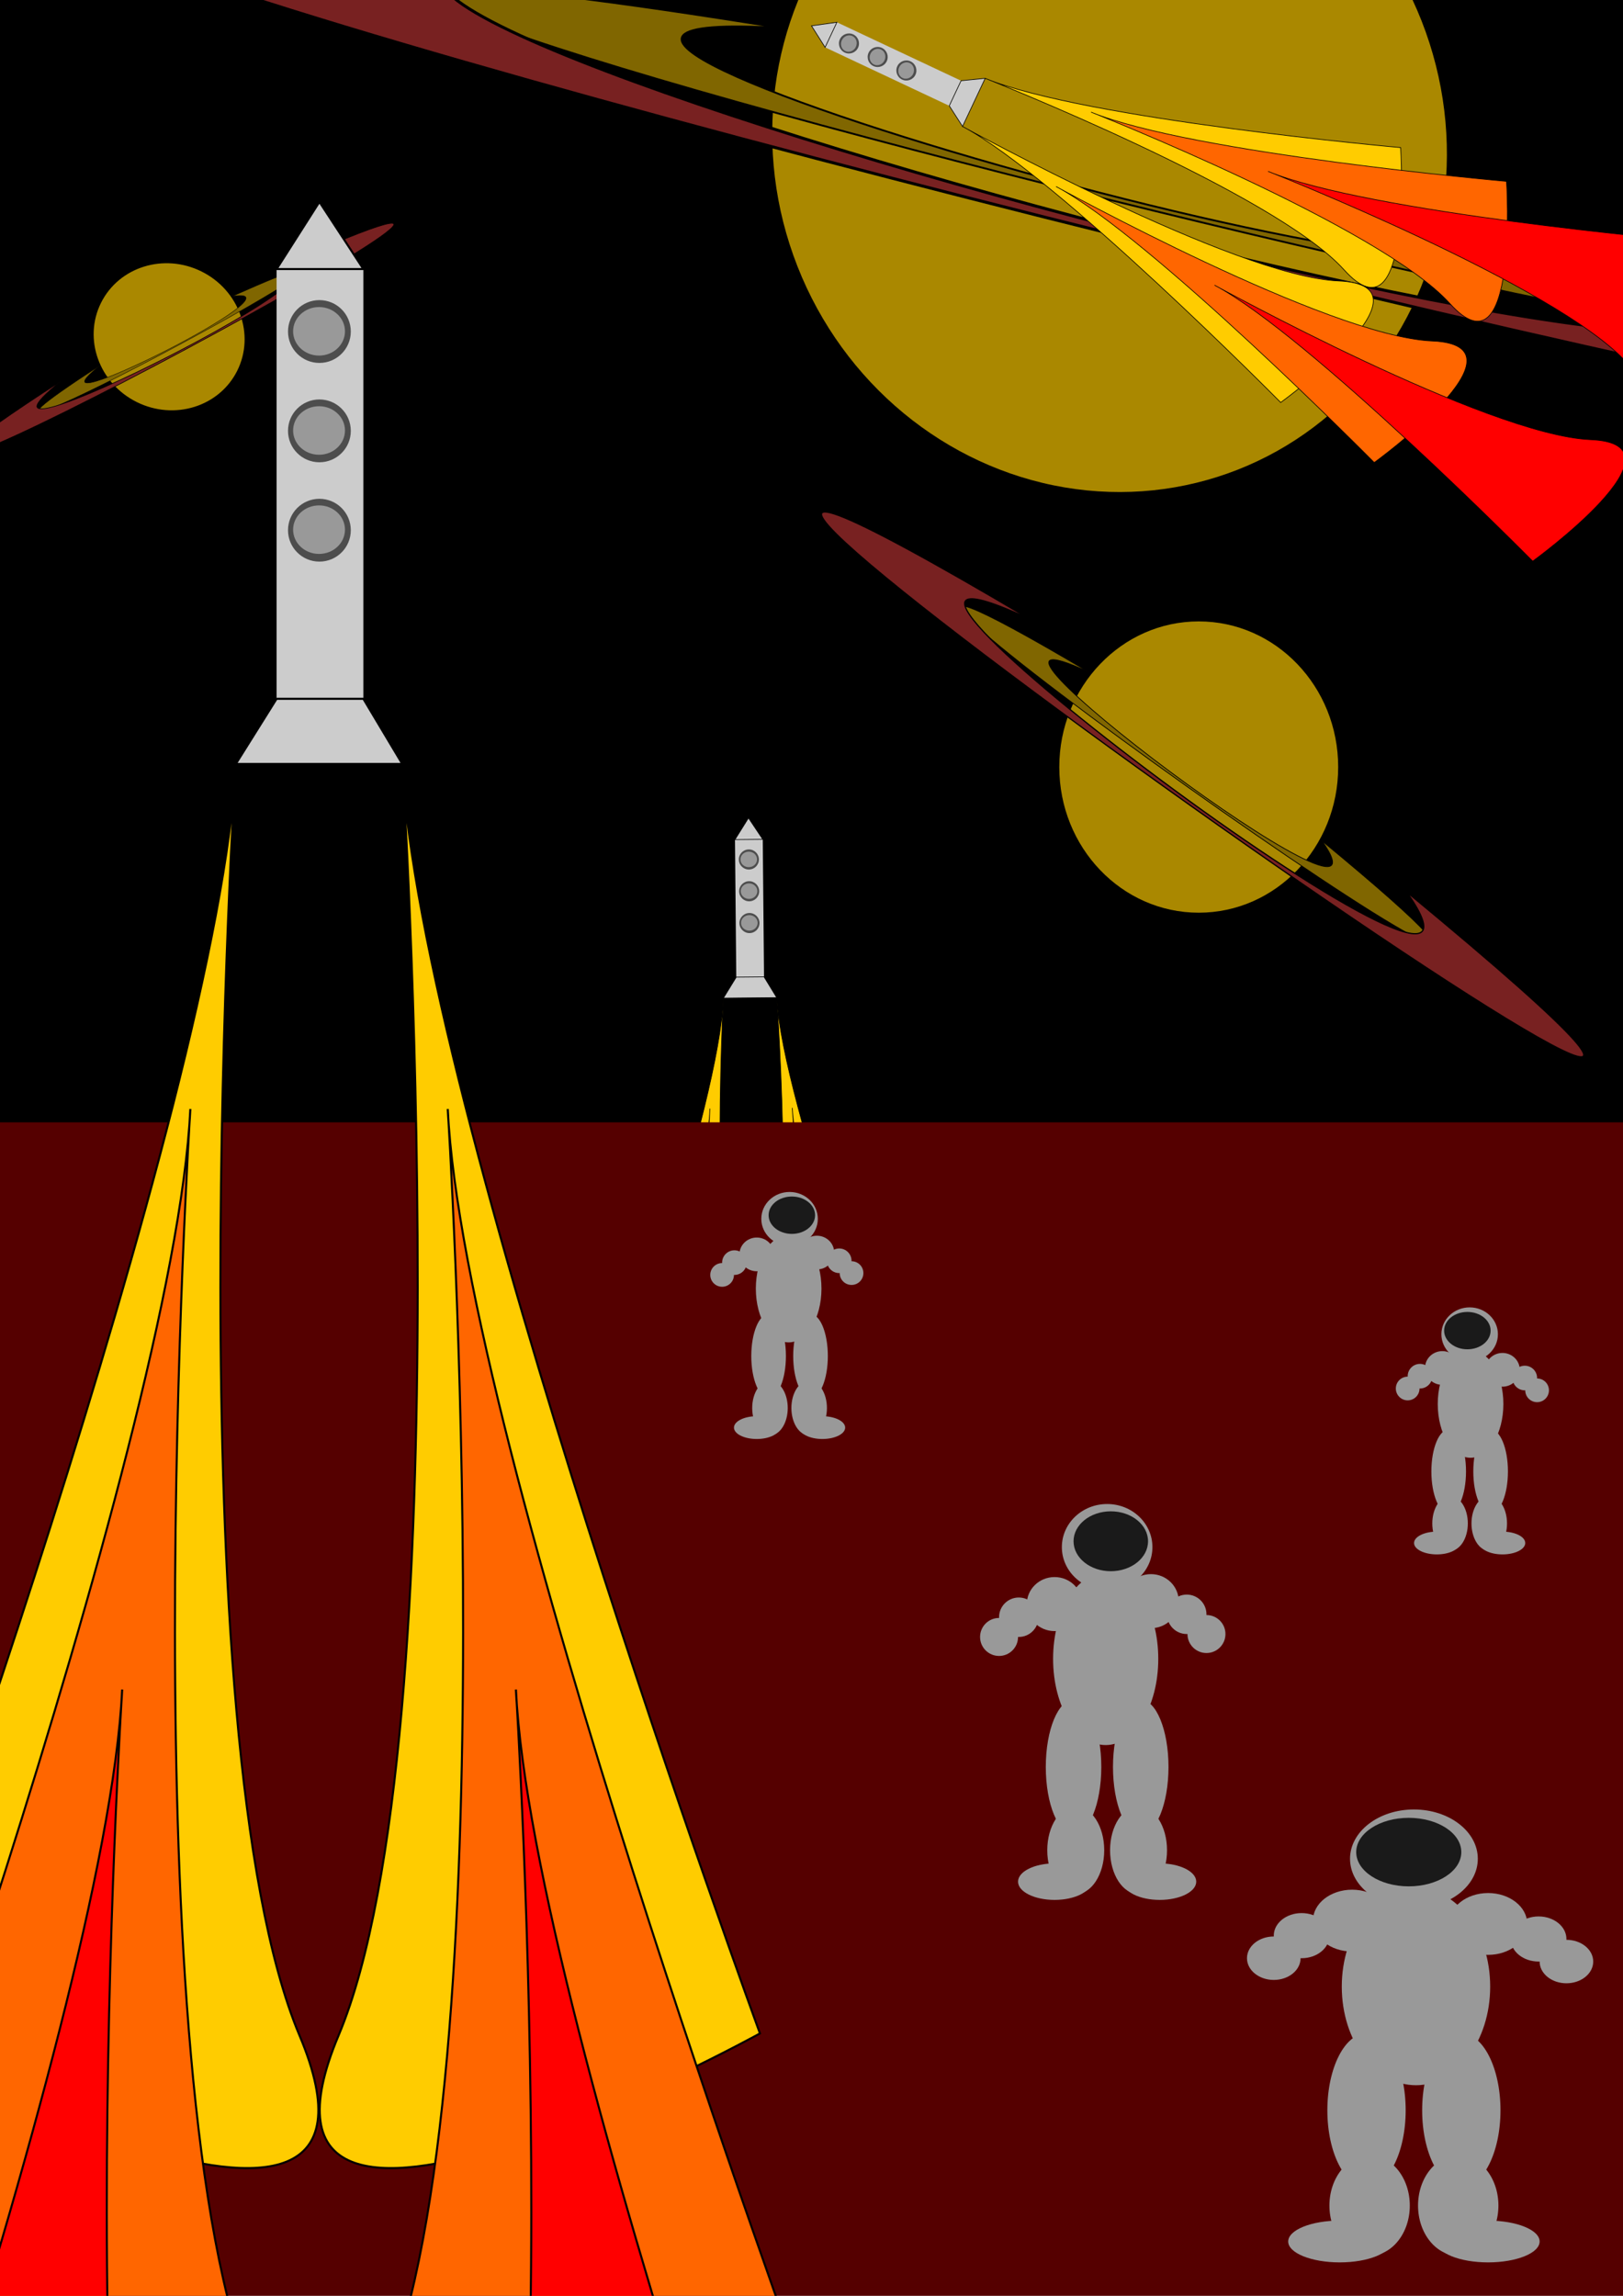 <?xml version="1.0" encoding="UTF-8" standalone="no"?>
<!-- Created with Inkscape (http://www.inkscape.org/) -->

<svg
   xmlns:dc="http://purl.org/dc/elements/1.1/"
   xmlns:cc="http://creativecommons.org/ns#"
   xmlns:rdf="http://www.w3.org/1999/02/22-rdf-syntax-ns#"
   xmlns:svg="http://www.w3.org/2000/svg"
   xmlns="http://www.w3.org/2000/svg"
   xmlns:sodipodi="http://sodipodi.sourceforge.net/DTD/sodipodi-0.dtd"
   xmlns:inkscape="http://www.inkscape.org/namespaces/inkscape"
   width="210mm"
   height="297mm"
   viewBox="0 0 210 297"
   version="1.1"
   id="svg8"
   inkscape:version="0.92.4 (5da689c313, 2019-01-14)"
   sodipodi:docname="000_3.svg">
  <defs
     id="defs2" />
  <sodipodi:namedview
     id="base"
     pagecolor="#ffffff"
     bordercolor="#666666"
     borderopacity="1.0"
     inkscape:pageopacity="0.0"
     inkscape:pageshadow="2"
     inkscape:zoom="0.98994949"
     inkscape:cx="586.7648"
     inkscape:cy="446.28692"
     inkscape:document-units="mm"
     inkscape:current-layer="layer1"
     showgrid="false"
     inkscape:window-width="1920"
     inkscape:window-height="1018"
     inkscape:window-x="-8"
     inkscape:window-y="-8"
     inkscape:window-maximized="1" />
  <g
     inkscape:label="Layer 1"
     inkscape:groupmode="layer"
     id="layer1">
    <rect
       id="rect12"
       width="213.816"
       height="178.803"
       x="-1.069"
       y="-1.273"
       style="stroke-width:0.265;fill:#000000" />
    <g
       id="g3447"
       transform="matrix(0.837,-0.329,0.329,0.837,-2.462,8.139)">
      <ellipse
         ry="50.38"
         rx="48.242"
         cy="70.222"
         cx="146.865"
         id="ellipse3441"
         style="fill:#aa8800;stroke-width:0.265" />
      <path
         sodipodi:nodetypes="ccc"
         inkscape:connector-curvature="0"
         id="path3443"
         d="M 109.046,37.481 C 45.436,7.814 220.23,139.311 189.494,95.746 351.192,229.381 -68.421,-67.556 109.046,37.481 Z"
         style="fill:#806600;stroke:#000000;stroke-width:0.265px;stroke-linecap:butt;stroke-linejoin:miter;stroke-opacity:1" />
      <path
         style="fill:#782121;stroke:#000000;stroke-width:0.428px;stroke-linecap:butt;stroke-linejoin:miter;stroke-opacity:1"
         d="M 88.628,19.154 C -14.299,-28.85 268.534,183.923 218.8,113.431 480.442,329.664 -198.529,-150.805 88.628,19.154 Z"
         id="path3445"
         inkscape:connector-curvature="0"
         sodipodi:nodetypes="ccc" />
    </g>
    <g
       transform="matrix(0.136,-0.289,0.289,0.136,81.847,6.29)"
       id="g3393">
      <g
         id="g3375">
        <rect
           y="70.355"
           x="33.676"
           height="55.592"
           width="11.225"
           id="rect3357"
           style="fill:#cccccc;stroke-width:0.265" />
        <path
           inkscape:connector-curvature="0"
           id="path3359"
           d="m 33.676,125.948 -5.28,8.428 h 21.545 l -5.039,-8.428 H 33.676"
           style="fill:#cccccc;stroke:#000000;stroke-width:0.265px;stroke-linecap:butt;stroke-linejoin:miter;stroke-opacity:1" />
        <path
           inkscape:connector-curvature="0"
           id="path3361"
           d="M 33.676,70.355 H 44.901 L 39.215,61.663 Z"
           style="fill:#cccccc;stroke:#000000;stroke-width:0.265px;stroke-linecap:butt;stroke-linejoin:miter;stroke-opacity:1" />
        <circle
           r="4.063"
           cy="78.435"
           cx="39.215"
           id="circle3363"
           style="fill:#4d4d4d;stroke-width:0.265" />
        <circle
           style="fill:#4d4d4d;stroke-width:0.265"
           id="circle3365"
           cx="39.215"
           cy="91.286"
           r="4.063" />
        <circle
           r="4.063"
           cy="104.138"
           cx="39.215"
           id="circle3367"
           style="fill:#4d4d4d;stroke-width:0.265" />
        <ellipse
           ry="3.139"
           rx="3.355"
           cy="78.409"
           cx="39.168"
           id="ellipse3369"
           style="fill:#999999;stroke-width:0.345" />
        <ellipse
           style="fill:#999999;stroke-width:0.345"
           id="ellipse3371"
           cx="39.168"
           cy="91.238"
           rx="3.355"
           ry="3.139" />
        <ellipse
           ry="3.139"
           rx="3.355"
           cy="104.067"
           cx="39.168"
           id="ellipse3373"
           style="fill:#999999;stroke-width:0.345" />
      </g>
      <g
         id="g3383">
        <path
           inkscape:connector-curvature="0"
           id="path3377"
           d="m 49.94,134.376 c 0,0 8.057,125.741 -8.246,164.495 -16.303,38.754 54.523,-0.267 54.523,-0.267 0,0 -44.178,-120.52 -46.277,-164.228"
           style="fill:#ffcc00;stroke:#000000;stroke-width:0.265px;stroke-linecap:butt;stroke-linejoin:miter;stroke-opacity:1" />
        <path
           style="fill:#ff6600;stroke:#000000;stroke-width:0.265px;stroke-linecap:butt;stroke-linejoin:miter;stroke-opacity:1"
           d="m 55.82,179.01 c 0,0 8.057,125.741 -8.246,164.495 -16.303,38.754 54.523,-0.267 54.523,-0.267 0,0 -44.178,-120.52 -46.277,-164.228"
           id="path3379"
           inkscape:connector-curvature="0" />
        <path
           inkscape:connector-curvature="0"
           id="path3381"
           d="m 64.64,254.112 c 0,0 8.057,125.741 -8.246,164.495 -16.303,38.754 54.523,-0.267 54.523,-0.267 0,0 -44.178,-120.52 -46.277,-164.228"
           style="fill:#ff0000;stroke:#000000;stroke-width:0.265px;stroke-linecap:butt;stroke-linejoin:miter;stroke-opacity:1" />
      </g>
      <g
         id="g3391"
         transform="matrix(-1,0,0,1,78.336,0)">
        <path
           style="fill:#ffcc00;stroke:#000000;stroke-width:0.265px;stroke-linecap:butt;stroke-linejoin:miter;stroke-opacity:1"
           d="m 49.94,134.376 c 0,0 8.057,125.741 -8.246,164.495 -16.303,38.754 54.523,-0.267 54.523,-0.267 0,0 -44.178,-120.52 -46.277,-164.228"
           id="path3385"
           inkscape:connector-curvature="0" />
        <path
           inkscape:connector-curvature="0"
           id="path3387"
           d="m 55.82,179.01 c 0,0 8.057,125.741 -8.246,164.495 -16.303,38.754 54.523,-0.267 54.523,-0.267 0,0 -44.178,-120.52 -46.277,-164.228"
           style="fill:#ff6600;stroke:#000000;stroke-width:0.265px;stroke-linecap:butt;stroke-linejoin:miter;stroke-opacity:1" />
        <path
           style="fill:#ff0000;stroke:#000000;stroke-width:0.265px;stroke-linecap:butt;stroke-linejoin:miter;stroke-opacity:1"
           d="m 64.64,254.112 c 0,0 8.057,125.741 -8.246,164.495 -16.303,38.754 54.523,-0.267 54.523,-0.267 0,0 -44.178,-120.52 -46.277,-164.228"
           id="path3389"
           inkscape:connector-curvature="0" />
      </g>
    </g>
    <g
       id="g3431"
       transform="matrix(0.32,-0.003,0.003,0.32,84.112,86.205)">
      <g
         id="g3413">
        <rect
           style="fill:#cccccc;stroke-width:0.265"
           id="rect3395"
           width="11.225"
           height="55.592"
           x="33.676"
           y="70.355" />
        <path
           style="fill:#cccccc;stroke:#000000;stroke-width:0.265px;stroke-linecap:butt;stroke-linejoin:miter;stroke-opacity:1"
           d="m 33.676,125.948 -5.28,8.428 h 21.545 l -5.039,-8.428 H 33.676"
           id="path3397"
           inkscape:connector-curvature="0" />
        <path
           style="fill:#cccccc;stroke:#000000;stroke-width:0.265px;stroke-linecap:butt;stroke-linejoin:miter;stroke-opacity:1"
           d="M 33.676,70.355 H 44.901 L 39.215,61.663 Z"
           id="path3399"
           inkscape:connector-curvature="0" />
        <circle
           style="fill:#4d4d4d;stroke-width:0.265"
           id="circle3401"
           cx="39.215"
           cy="78.435"
           r="4.063" />
        <circle
           r="4.063"
           cy="91.286"
           cx="39.215"
           id="circle3403"
           style="fill:#4d4d4d;stroke-width:0.265" />
        <circle
           style="fill:#4d4d4d;stroke-width:0.265"
           id="circle3405"
           cx="39.215"
           cy="104.138"
           r="4.063" />
        <ellipse
           style="fill:#999999;stroke-width:0.345"
           id="ellipse3407"
           cx="39.168"
           cy="78.409"
           rx="3.355"
           ry="3.139" />
        <ellipse
           ry="3.139"
           rx="3.355"
           cy="91.238"
           cx="39.168"
           id="ellipse3409"
           style="fill:#999999;stroke-width:0.345" />
        <ellipse
           style="fill:#999999;stroke-width:0.345"
           id="ellipse3411"
           cx="39.168"
           cy="104.067"
           rx="3.355"
           ry="3.139" />
      </g>
      <g
         id="g3421">
        <path
           style="fill:#ffcc00;stroke:#000000;stroke-width:0.265px;stroke-linecap:butt;stroke-linejoin:miter;stroke-opacity:1"
           d="m 49.94,134.376 c 0,0 8.057,125.741 -8.246,164.495 -16.303,38.754 54.523,-0.267 54.523,-0.267 0,0 -44.178,-120.52 -46.277,-164.228"
           id="path3415"
           inkscape:connector-curvature="0" />
        <path
           inkscape:connector-curvature="0"
           id="path3417"
           d="m 55.82,179.01 c 0,0 8.057,125.741 -8.246,164.495 -16.303,38.754 54.523,-0.267 54.523,-0.267 0,0 -44.178,-120.52 -46.277,-164.228"
           style="fill:#ff6600;stroke:#000000;stroke-width:0.265px;stroke-linecap:butt;stroke-linejoin:miter;stroke-opacity:1" />
        <path
           style="fill:#ff0000;stroke:#000000;stroke-width:0.265px;stroke-linecap:butt;stroke-linejoin:miter;stroke-opacity:1"
           d="m 64.64,254.112 c 0,0 8.057,125.741 -8.246,164.495 -16.303,38.754 54.523,-0.267 54.523,-0.267 0,0 -44.178,-120.52 -46.277,-164.228"
           id="path3419"
           inkscape:connector-curvature="0" />
      </g>
      <g
         transform="matrix(-1,0,0,1,78.336,0)"
         id="g3429">
        <path
           inkscape:connector-curvature="0"
           id="path3423"
           d="m 49.94,134.376 c 0,0 8.057,125.741 -8.246,164.495 -16.303,38.754 54.523,-0.267 54.523,-0.267 0,0 -44.178,-120.52 -46.277,-164.228"
           style="fill:#ffcc00;stroke:#000000;stroke-width:0.265px;stroke-linecap:butt;stroke-linejoin:miter;stroke-opacity:1" />
        <path
           style="fill:#ff6600;stroke:#000000;stroke-width:0.265px;stroke-linecap:butt;stroke-linejoin:miter;stroke-opacity:1"
           d="m 55.82,179.01 c 0,0 8.057,125.741 -8.246,164.495 -16.303,38.754 54.523,-0.267 54.523,-0.267 0,0 -44.178,-120.52 -46.277,-164.228"
           id="path3425"
           inkscape:connector-curvature="0" />
        <path
           inkscape:connector-curvature="0"
           id="path3427"
           d="m 64.64,254.112 c 0,0 8.057,125.741 -8.246,164.495 -16.303,38.754 54.523,-0.267 54.523,-0.267 0,0 -44.178,-120.52 -46.277,-164.228"
           style="fill:#ff0000;stroke:#000000;stroke-width:0.265px;stroke-linecap:butt;stroke-linejoin:miter;stroke-opacity:1" />
      </g>
    </g>
    <rect
       style="fill:#550000;stroke-width:0.265"
       id="rect14"
       width="217.023"
       height="153.413"
       x="-2.673"
       y="145.191" />
    <g
       id="g136"
       transform="matrix(0.374,0,0,0.374,100.177,72.967)">
      <ellipse
         ry="50.38"
         rx="48.242"
         cy="70.222"
         cx="146.865"
         id="path125"
         style="fill:#aa8800;stroke-width:0.265" />
      <path
         sodipodi:nodetypes="ccc"
         inkscape:connector-curvature="0"
         id="path129"
         d="M 109.046,37.481 C 45.436,7.814 220.23,139.311 189.494,95.746 351.192,229.381 -68.421,-67.556 109.046,37.481 Z"
         style="fill:#806600;stroke:#000000;stroke-width:0.265px;stroke-linecap:butt;stroke-linejoin:miter;stroke-opacity:1" />
      <path
         style="fill:#782121;stroke:#000000;stroke-width:0.428px;stroke-linecap:butt;stroke-linejoin:miter;stroke-opacity:1"
         d="M 88.628,19.154 C -14.299,-28.85 268.534,183.923 218.8,113.431 480.442,329.664 -198.529,-150.805 88.628,19.154 Z"
         id="path131"
         inkscape:connector-curvature="0"
         sodipodi:nodetypes="ccc" />
    </g>
    <g
       transform="matrix(0.087,-0.175,0.175,0.087,-3.182,63.159)"
       id="g3439">
      <ellipse
         style="fill:#aa8800;stroke-width:0.265"
         id="ellipse3433"
         cx="146.865"
         cy="70.222"
         rx="48.242"
         ry="50.38" />
      <path
         style="fill:#806600;stroke:#000000;stroke-width:0.265px;stroke-linecap:butt;stroke-linejoin:miter;stroke-opacity:1"
         d="M 109.046,37.481 C 45.436,7.814 220.23,139.311 189.494,95.746 351.192,229.381 -68.421,-67.556 109.046,37.481 Z"
         id="path3435"
         inkscape:connector-curvature="0"
         sodipodi:nodetypes="ccc" />
      <path
         sodipodi:nodetypes="ccc"
         inkscape:connector-curvature="0"
         id="path3437"
         d="M 88.628,19.154 C -14.299,-28.85 268.534,183.923 218.8,113.431 480.442,329.664 -198.529,-150.805 88.628,19.154 Z"
         style="fill:#782121;stroke:#000000;stroke-width:0.428px;stroke-linecap:butt;stroke-linejoin:miter;stroke-opacity:1" />
    </g>
    <g
       id="g123"
       transform="translate(2.113,-35.547)">
      <g
         id="g103">
        <rect
           style="fill:#cccccc;stroke-width:0.265"
           id="rect16"
           width="11.225"
           height="55.592"
           x="33.676"
           y="70.355" />
        <path
           style="fill:#cccccc;stroke:#000000;stroke-width:0.265px;stroke-linecap:butt;stroke-linejoin:miter;stroke-opacity:1"
           d="m 33.676,125.948 -5.28,8.428 h 21.545 l -5.039,-8.428 H 33.676"
           id="path37"
           inkscape:connector-curvature="0" />
        <path
           style="fill:#cccccc;stroke:#000000;stroke-width:0.265px;stroke-linecap:butt;stroke-linejoin:miter;stroke-opacity:1"
           d="M 33.676,70.355 H 44.901 L 39.215,61.663 Z"
           id="path39"
           inkscape:connector-curvature="0" />
        <circle
           style="fill:#4d4d4d;stroke-width:0.265"
           id="path41"
           cx="39.215"
           cy="78.435"
           r="4.063" />
        <circle
           r="4.063"
           cy="91.286"
           cx="39.215"
           id="circle45"
           style="fill:#4d4d4d;stroke-width:0.265" />
        <circle
           style="fill:#4d4d4d;stroke-width:0.265"
           id="circle47"
           cx="39.215"
           cy="104.138"
           r="4.063" />
        <ellipse
           style="fill:#999999;stroke-width:0.345"
           id="path49"
           cx="39.168"
           cy="78.409"
           rx="3.355"
           ry="3.139" />
        <ellipse
           ry="3.139"
           rx="3.355"
           cy="91.238"
           cx="39.168"
           id="ellipse53"
           style="fill:#999999;stroke-width:0.345" />
        <ellipse
           style="fill:#999999;stroke-width:0.345"
           id="ellipse55"
           cx="39.168"
           cy="104.067"
           rx="3.355"
           ry="3.139" />
      </g>
      <g
         id="g84">
        <path
           style="fill:#ffcc00;stroke:#000000;stroke-width:0.265px;stroke-linecap:butt;stroke-linejoin:miter;stroke-opacity:1"
           d="m 49.94,134.376 c 0,0 8.057,125.741 -8.246,164.495 -16.303,38.754 54.523,-0.267 54.523,-0.267 0,0 -44.178,-120.52 -46.277,-164.228"
           id="path71"
           inkscape:connector-curvature="0" />
        <path
           inkscape:connector-curvature="0"
           id="path77"
           d="m 55.82,179.01 c 0,0 8.057,125.741 -8.246,164.495 -16.303,38.754 54.523,-0.267 54.523,-0.267 0,0 -44.178,-120.52 -46.277,-164.228"
           style="fill:#ff6600;stroke:#000000;stroke-width:0.265px;stroke-linecap:butt;stroke-linejoin:miter;stroke-opacity:1" />
        <path
           style="fill:#ff0000;stroke:#000000;stroke-width:0.265px;stroke-linecap:butt;stroke-linejoin:miter;stroke-opacity:1"
           d="m 64.64,254.112 c 0,0 8.057,125.741 -8.246,164.495 -16.303,38.754 54.523,-0.267 54.523,-0.267 0,0 -44.178,-120.52 -46.277,-164.228"
           id="path79"
           inkscape:connector-curvature="0" />
      </g>
      <g
         transform="matrix(-1,0,0,1,78.336,0)"
         id="g92">
        <path
           inkscape:connector-curvature="0"
           id="path86"
           d="m 49.94,134.376 c 0,0 8.057,125.741 -8.246,164.495 -16.303,38.754 54.523,-0.267 54.523,-0.267 0,0 -44.178,-120.52 -46.277,-164.228"
           style="fill:#ffcc00;stroke:#000000;stroke-width:0.265px;stroke-linecap:butt;stroke-linejoin:miter;stroke-opacity:1" />
        <path
           style="fill:#ff6600;stroke:#000000;stroke-width:0.265px;stroke-linecap:butt;stroke-linejoin:miter;stroke-opacity:1"
           d="m 55.82,179.01 c 0,0 8.057,125.741 -8.246,164.495 -16.303,38.754 54.523,-0.267 54.523,-0.267 0,0 -44.178,-120.52 -46.277,-164.228"
           id="path88"
           inkscape:connector-curvature="0" />
        <path
           inkscape:connector-curvature="0"
           id="path90"
           d="m 64.64,254.112 c 0,0 8.057,125.741 -8.246,164.495 -16.303,38.754 54.523,-0.267 54.523,-0.267 0,0 -44.178,-120.52 -46.277,-164.228"
           style="fill:#ff0000;stroke:#000000;stroke-width:0.265px;stroke-linecap:butt;stroke-linejoin:miter;stroke-opacity:1" />
      </g>
    </g>
    <g
       id="g3235"
       transform="translate(-13.796,1.89)">
      <ellipse
         ry="5.575"
         rx="5.859"
         cy="198.254"
         cx="157.049"
         id="path138"
         style="fill:#999999;stroke-width:0.265" />
      <ellipse
         ry="11.15"
         rx="6.804"
         cy="212.711"
         cx="156.86"
         id="path140"
         style="fill:#999999;stroke-width:0.265" />
      <g
         transform="translate(2.457,-2.457)"
         id="g151">
        <ellipse
           style="fill:#999999;stroke-width:0.265"
           id="path142"
           cx="147.789"
           cy="208.081"
           rx="3.591"
           ry="3.496" />
        <circle
           style="fill:#999999;stroke-width:0.265"
           id="path144"
           cx="143.158"
           cy="209.782"
           r="2.551" />
        <circle
           style="fill:#999999;stroke-width:0.265"
           id="path146"
           cx="140.607"
           cy="212.333"
           r="2.457" />
      </g>
      <g
         transform="matrix(-1,0,0,1,310.507,-2.835)"
         id="g159">
        <ellipse
           ry="3.496"
           rx="3.591"
           cy="208.081"
           cx="147.789"
           id="ellipse153"
           style="fill:#999999;stroke-width:0.265" />
        <circle
           r="2.551"
           cy="209.782"
           cx="143.158"
           id="circle155"
           style="fill:#999999;stroke-width:0.265" />
        <circle
           r="2.457"
           cy="212.333"
           cx="140.607"
           id="circle157"
           style="fill:#999999;stroke-width:0.265" />
      </g>
      <g
         id="g172">
        <ellipse
           style="fill:#999999;stroke-width:0.265"
           id="path161"
           cx="152.702"
           cy="226.696"
           rx="3.591"
           ry="8.693" />
        <ellipse
           style="fill:#999999;stroke-width:0.265"
           id="path165"
           cx="152.986"
           cy="237.469"
           rx="3.685"
           ry="5.67" />
        <ellipse
           style="fill:#999999;stroke-width:0.265"
           id="path167"
           cx="150.246"
           cy="241.532"
           rx="4.725"
           ry="2.362" />
      </g>
      <g
         transform="matrix(-1,0,0,1,314.098,0)"
         id="g180">
        <ellipse
           ry="8.693"
           rx="3.591"
           cy="226.696"
           cx="152.702"
           id="ellipse174"
           style="fill:#999999;stroke-width:0.265" />
        <ellipse
           ry="5.67"
           rx="3.685"
           cy="237.469"
           cx="152.986"
           id="ellipse176"
           style="fill:#999999;stroke-width:0.265" />
        <ellipse
           ry="2.362"
           rx="4.725"
           cy="241.532"
           cx="150.246"
           id="ellipse178"
           style="fill:#999999;stroke-width:0.265" />
      </g>
      <ellipse
         ry="3.874"
         rx="4.819"
         cy="197.498"
         cx="157.522"
         id="path182"
         style="fill:#1a1a1a;stroke-width:0.265" />
    </g>
    <g
       id="g3275"
       transform="matrix(-0.624,0,0,0.624,288.157,48.898)">
      <ellipse
         style="fill:#999999;stroke-width:0.265"
         id="ellipse3237"
         cx="157.049"
         cy="198.254"
         rx="5.859"
         ry="5.575" />
      <ellipse
         style="fill:#999999;stroke-width:0.265"
         id="ellipse3239"
         cx="156.86"
         cy="212.711"
         rx="6.804"
         ry="11.15" />
      <g
         id="g3247"
         transform="translate(2.457,-2.457)">
        <ellipse
           ry="3.496"
           rx="3.591"
           cy="208.081"
           cx="147.789"
           id="ellipse3241"
           style="fill:#999999;stroke-width:0.265" />
        <circle
           r="2.551"
           cy="209.782"
           cx="143.158"
           id="circle3243"
           style="fill:#999999;stroke-width:0.265" />
        <circle
           r="2.457"
           cy="212.333"
           cx="140.607"
           id="circle3245"
           style="fill:#999999;stroke-width:0.265" />
      </g>
      <g
         id="g3255"
         transform="matrix(-1,0,0,1,310.507,-2.835)">
        <ellipse
           style="fill:#999999;stroke-width:0.265"
           id="ellipse3249"
           cx="147.789"
           cy="208.081"
           rx="3.591"
           ry="3.496" />
        <circle
           style="fill:#999999;stroke-width:0.265"
           id="circle3251"
           cx="143.158"
           cy="209.782"
           r="2.551" />
        <circle
           style="fill:#999999;stroke-width:0.265"
           id="circle3253"
           cx="140.607"
           cy="212.333"
           r="2.457" />
      </g>
      <g
         id="g3263">
        <ellipse
           ry="8.693"
           rx="3.591"
           cy="226.696"
           cx="152.702"
           id="ellipse3257"
           style="fill:#999999;stroke-width:0.265" />
        <ellipse
           ry="5.67"
           rx="3.685"
           cy="237.469"
           cx="152.986"
           id="ellipse3259"
           style="fill:#999999;stroke-width:0.265" />
        <ellipse
           ry="2.362"
           rx="4.725"
           cy="241.532"
           cx="150.246"
           id="ellipse3261"
           style="fill:#999999;stroke-width:0.265" />
      </g>
      <g
         id="g3271"
         transform="matrix(-1,0,0,1,314.098,0)">
        <ellipse
           style="fill:#999999;stroke-width:0.265"
           id="ellipse3265"
           cx="152.702"
           cy="226.696"
           rx="3.591"
           ry="8.693" />
        <ellipse
           style="fill:#999999;stroke-width:0.265"
           id="ellipse3267"
           cx="152.986"
           cy="237.469"
           rx="3.685"
           ry="5.67" />
        <ellipse
           style="fill:#999999;stroke-width:0.265"
           id="ellipse3269"
           cx="150.246"
           cy="241.532"
           rx="4.725"
           ry="2.362" />
      </g>
      <ellipse
         style="fill:#1a1a1a;stroke-width:0.265"
         id="ellipse3273"
         cx="157.522"
         cy="197.498"
         rx="4.819"
         ry="3.874" />
    </g>
    <g
       transform="matrix(0.624,0,0,0.624,4.163,33.968)"
       id="g3315">
      <ellipse
         ry="5.575"
         rx="5.859"
         cy="198.254"
         cx="157.049"
         id="ellipse3277"
         style="fill:#999999;stroke-width:0.265" />
      <ellipse
         ry="11.15"
         rx="6.804"
         cy="212.711"
         cx="156.86"
         id="ellipse3279"
         style="fill:#999999;stroke-width:0.265" />
      <g
         transform="translate(2.457,-2.457)"
         id="g3287">
        <ellipse
           style="fill:#999999;stroke-width:0.265"
           id="ellipse3281"
           cx="147.789"
           cy="208.081"
           rx="3.591"
           ry="3.496" />
        <circle
           style="fill:#999999;stroke-width:0.265"
           id="circle3283"
           cx="143.158"
           cy="209.782"
           r="2.551" />
        <circle
           style="fill:#999999;stroke-width:0.265"
           id="circle3285"
           cx="140.607"
           cy="212.333"
           r="2.457" />
      </g>
      <g
         transform="matrix(-1,0,0,1,310.507,-2.835)"
         id="g3295">
        <ellipse
           ry="3.496"
           rx="3.591"
           cy="208.081"
           cx="147.789"
           id="ellipse3289"
           style="fill:#999999;stroke-width:0.265" />
        <circle
           r="2.551"
           cy="209.782"
           cx="143.158"
           id="circle3291"
           style="fill:#999999;stroke-width:0.265" />
        <circle
           r="2.457"
           cy="212.333"
           cx="140.607"
           id="circle3293"
           style="fill:#999999;stroke-width:0.265" />
      </g>
      <g
         id="g3303">
        <ellipse
           style="fill:#999999;stroke-width:0.265"
           id="ellipse3297"
           cx="152.702"
           cy="226.696"
           rx="3.591"
           ry="8.693" />
        <ellipse
           style="fill:#999999;stroke-width:0.265"
           id="ellipse3299"
           cx="152.986"
           cy="237.469"
           rx="3.685"
           ry="5.67" />
        <ellipse
           style="fill:#999999;stroke-width:0.265"
           id="ellipse3301"
           cx="150.246"
           cy="241.532"
           rx="4.725"
           ry="2.362" />
      </g>
      <g
         transform="matrix(-1,0,0,1,314.098,0)"
         id="g3311">
        <ellipse
           ry="8.693"
           rx="3.591"
           cy="226.696"
           cx="152.702"
           id="ellipse3305"
           style="fill:#999999;stroke-width:0.265" />
        <ellipse
           ry="5.67"
           rx="3.685"
           cy="237.469"
           cx="152.986"
           id="ellipse3307"
           style="fill:#999999;stroke-width:0.265" />
        <ellipse
           ry="2.362"
           rx="4.725"
           cy="241.532"
           cx="150.246"
           id="ellipse3309"
           style="fill:#999999;stroke-width:0.265" />
      </g>
      <ellipse
         ry="3.874"
         rx="4.819"
         cy="197.498"
         cx="157.522"
         id="ellipse3313"
         style="fill:#1a1a1a;stroke-width:0.265" />
    </g>
    <g
       transform="matrix(-1.411,0,0,1.144,404.543,13.66)"
       id="g3355">
      <ellipse
         style="fill:#999999;stroke-width:0.265"
         id="ellipse3317"
         cx="157.049"
         cy="198.254"
         rx="5.859"
         ry="5.575" />
      <ellipse
         style="fill:#999999;stroke-width:0.265"
         id="ellipse3319"
         cx="156.86"
         cy="212.711"
         rx="6.804"
         ry="11.15" />
      <g
         id="g3327"
         transform="translate(2.457,-2.457)">
        <ellipse
           ry="3.496"
           rx="3.591"
           cy="208.081"
           cx="147.789"
           id="ellipse3321"
           style="fill:#999999;stroke-width:0.265" />
        <circle
           r="2.551"
           cy="209.782"
           cx="143.158"
           id="circle3323"
           style="fill:#999999;stroke-width:0.265" />
        <circle
           r="2.457"
           cy="212.333"
           cx="140.607"
           id="circle3325"
           style="fill:#999999;stroke-width:0.265" />
      </g>
      <g
         id="g3335"
         transform="matrix(-1,0,0,1,310.507,-2.835)">
        <ellipse
           style="fill:#999999;stroke-width:0.265"
           id="ellipse3329"
           cx="147.789"
           cy="208.081"
           rx="3.591"
           ry="3.496" />
        <circle
           style="fill:#999999;stroke-width:0.265"
           id="circle3331"
           cx="143.158"
           cy="209.782"
           r="2.551" />
        <circle
           style="fill:#999999;stroke-width:0.265"
           id="circle3333"
           cx="140.607"
           cy="212.333"
           r="2.457" />
      </g>
      <g
         id="g3343">
        <ellipse
           ry="8.693"
           rx="3.591"
           cy="226.696"
           cx="152.702"
           id="ellipse3337"
           style="fill:#999999;stroke-width:0.265" />
        <ellipse
           ry="5.67"
           rx="3.685"
           cy="237.469"
           cx="152.986"
           id="ellipse3339"
           style="fill:#999999;stroke-width:0.265" />
        <ellipse
           ry="2.362"
           rx="4.725"
           cy="241.532"
           cx="150.246"
           id="ellipse3341"
           style="fill:#999999;stroke-width:0.265" />
      </g>
      <g
         id="g3351"
         transform="matrix(-1,0,0,1,314.098,0)">
        <ellipse
           style="fill:#999999;stroke-width:0.265"
           id="ellipse3345"
           cx="152.702"
           cy="226.696"
           rx="3.591"
           ry="8.693" />
        <ellipse
           style="fill:#999999;stroke-width:0.265"
           id="ellipse3347"
           cx="152.986"
           cy="237.469"
           rx="3.685"
           ry="5.67" />
        <ellipse
           style="fill:#999999;stroke-width:0.265"
           id="ellipse3349"
           cx="150.246"
           cy="241.532"
           rx="4.725"
           ry="2.362" />
      </g>
      <ellipse
         style="fill:#1a1a1a;stroke-width:0.265"
         id="ellipse3353"
         cx="157.522"
         cy="197.498"
         rx="4.819"
         ry="3.874" />
    </g>
  </g>
</svg>
